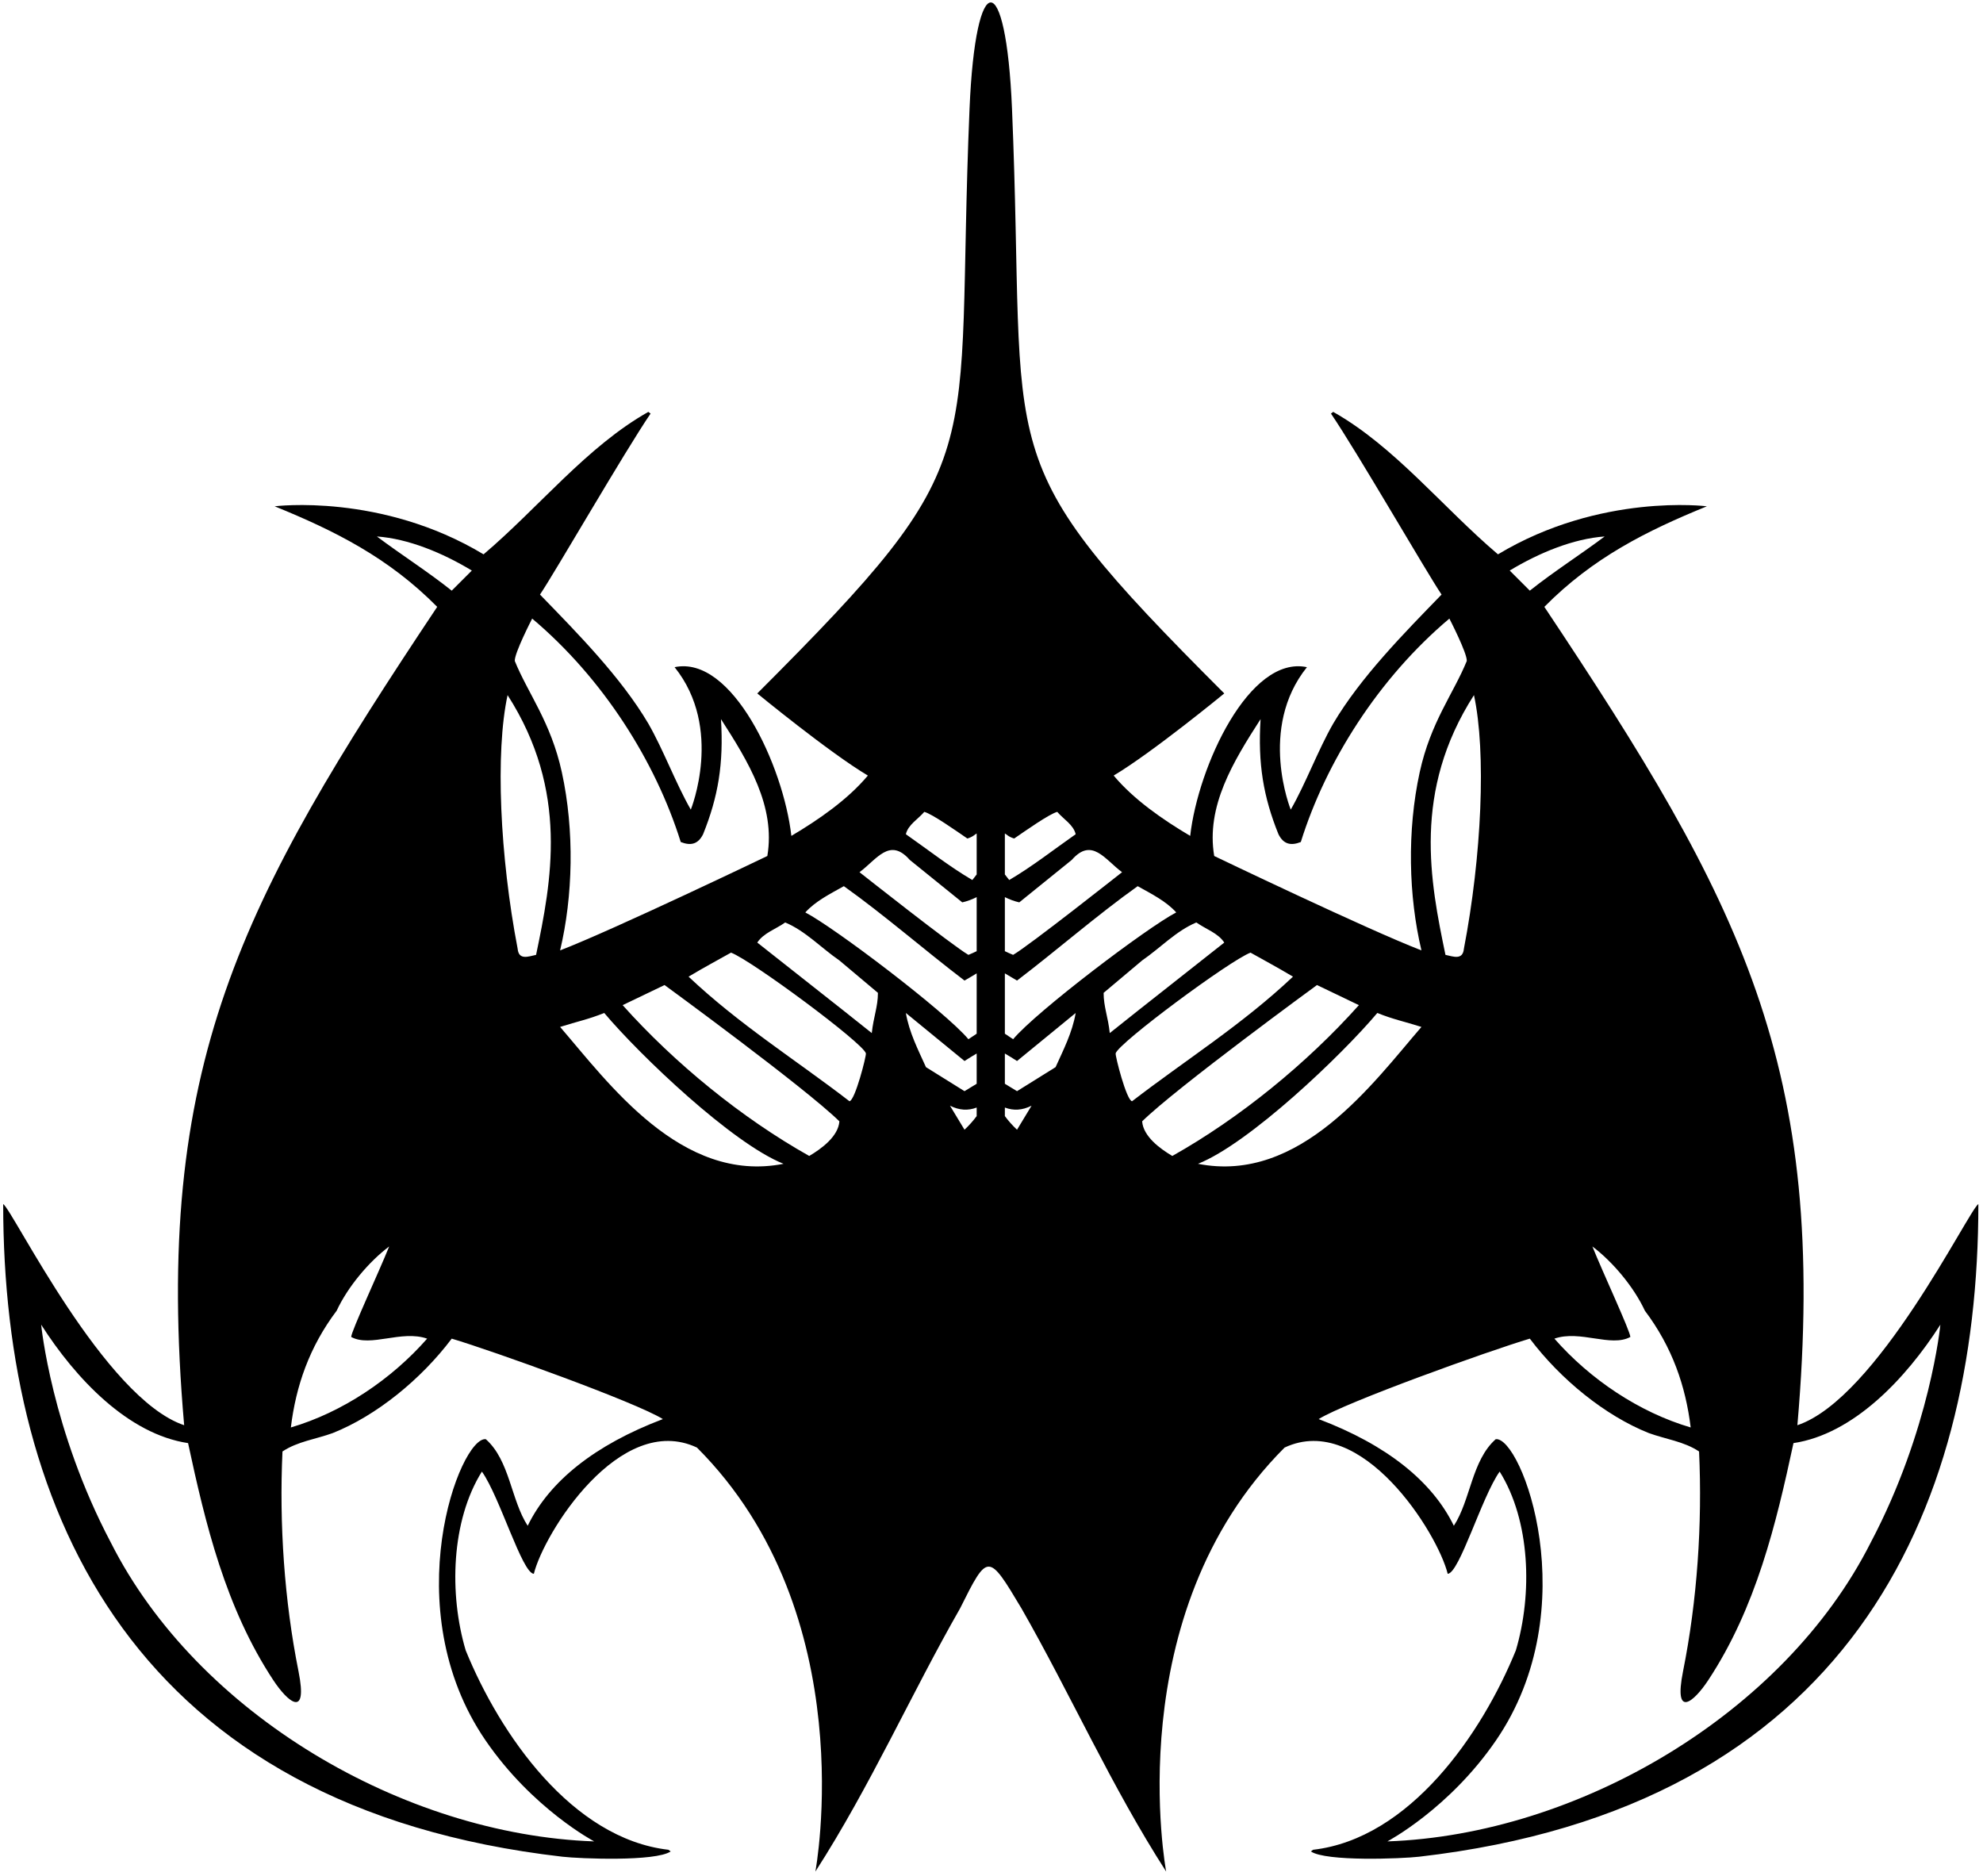 <?xml version="1.0" encoding="UTF-8"?>
<svg xmlns="http://www.w3.org/2000/svg" xmlns:xlink="http://www.w3.org/1999/xlink" width="426pt" height="403pt" viewBox="0 0 426 403" version="1.1">
<g id="surface1">
<path style=" stroke:none;fill-rule:nonzero;fill:rgb(0%,0%,0%);fill-opacity:1;" d="M 144.562 397.363 C 144.406 397.488 144.242 397.605 144.078 397.719 L 144.082 397.723 L 144.562 397.363 "/>
<path style=" stroke:none;fill-rule:nonzero;fill:rgb(0%,0%,0%);fill-opacity:1;" d="M 281.605 397.723 L 281.609 397.719 C 281.445 397.605 281.281 397.488 281.125 397.363 L 281.605 397.723 "/>
<path style=" stroke:none;fill-rule:nonzero;fill:rgb(0%,0%,0%);fill-opacity:1;" d="M 386.125 306.16 C 392.871 228.879 373.902 193.574 331.766 130.363 C 342.203 119.801 353.723 114.043 366.684 108.762 C 366.684 108.762 343.801 105.844 321.805 119.082 C 309.926 109.004 299.605 95.922 286.406 88.48 L 285.926 88.844 C 291.562 97.121 306.445 122.922 309.684 127.723 C 301.645 136.004 292.285 145.48 286.406 155.441 C 283.164 161.082 280.523 168.281 277.285 173.922 C 277.285 173.922 270.199 156.473 280.766 143.32 C 268.422 140.703 257.391 164.535 255.684 179.562 C 249.805 176.082 243.562 171.762 239.246 166.602 C 247.523 161.684 263.004 148.961 263.004 148.961 C 211.477 97.434 220.641 100.301 217.406 23.379 C 216.125 -7.105 209.562 -7.078 208.281 23.379 C 205.047 100.301 214.215 97.434 162.684 148.961 C 162.684 148.961 178.164 161.684 186.441 166.602 C 182.121 171.762 175.883 176.082 170.004 179.562 C 168.301 164.535 157.266 140.703 144.922 143.32 C 155.488 156.473 148.402 173.922 148.402 173.922 C 145.164 168.281 142.523 161.082 139.281 155.441 C 133.402 145.48 124.043 136.004 116.004 127.723 C 119.242 122.922 134.121 97.121 139.762 88.844 L 139.281 88.48 C 126.082 95.922 115.762 109.004 103.883 119.082 C 81.887 105.844 59.004 108.762 59.004 108.762 C 71.965 114.043 83.484 119.801 93.922 130.363 C 51.781 193.574 32.816 228.879 39.562 306.16 C 22.402 300.402 2.844 260.082 0.684 258.641 C 0.684 325.105 28.926 388.277 120.82 398.852 C 124.586 399.285 140.855 399.93 144.078 397.719 L 143.602 397.363 C 122.844 394.961 107.363 372.523 100.043 354.523 C 96.441 342.402 96.922 326.68 103.523 316.121 C 107.363 321.523 112.164 337.961 114.684 338.082 C 116.816 329.379 133.184 303.195 149.723 310.961 C 185.59 346.828 175.164 402.043 175.164 402.043 C 186.922 383.801 195.805 363.762 206.242 345.523 C 212.215 333.559 212.285 333.527 219.445 345.523 C 229.887 363.762 238.766 383.801 250.523 402.043 C 250.523 402.043 240.098 346.828 275.965 310.961 C 292.504 303.195 308.871 329.379 311.004 338.082 C 313.523 337.961 318.324 321.523 322.164 316.121 C 328.766 326.68 329.246 342.402 325.645 354.523 C 318.324 372.523 302.844 394.961 282.086 397.363 L 281.609 397.719 C 284.832 399.93 301.102 399.285 304.867 398.852 C 396.762 388.277 425.004 325.105 425.004 258.641 C 422.844 260.082 403.285 300.402 386.125 306.16 Z M 114.324 132.883 C 129.562 145.723 140.844 163.602 146.242 180.883 C 148.402 181.723 149.965 181.363 151.043 179.203 C 154.281 171.16 155.484 164.082 154.883 154.48 C 160.762 163.602 166.645 173.203 164.844 183.883 C 164.844 183.883 131.844 199.723 120.324 204.16 C 123.086 192.555 123.445 178.473 120.695 165.879 C 118.34 155.102 113.441 149.004 110.59 141.992 C 110.465 140.355 114.324 132.883 114.324 132.883 Z M 109.043 149.32 C 122.297 169.996 118.441 189.379 115.164 205.121 C 113.484 205.48 111.441 206.32 111.203 203.801 C 107.391 183.953 106.375 161.598 109.043 149.32 Z M 80.965 115.242 C 87.684 115.723 95.004 118.723 101.363 122.562 L 97.043 126.883 C 91.762 122.684 86.242 119.203 80.965 115.242 Z M 72.324 281.562 C 74.723 276.402 79.281 271.004 83.602 267.762 C 81.445 273.16 75.445 286.004 75.445 287.203 C 79.645 289.48 86.242 285.641 91.762 287.562 C 84.082 296.32 73.523 303.402 62.484 306.641 C 63.562 297.762 66.445 289.363 72.324 281.562 Z M 113.363 327.762 C 109.762 322.242 109.523 313.723 104.363 309.16 C 98.832 308.512 84.816 345.434 104.316 373.879 C 114.395 388.582 127.645 395.562 127.645 395.562 C 86.723 394.121 42.418 368.219 23.816 331.379 C 11.023 307.164 8.844 284.562 8.844 284.562 C 16.281 296.203 27.562 308.082 40.402 310.004 C 44.141 327.398 48.445 345.363 58.719 360.941 C 61.766 365.562 66.207 369.418 64.125 359.016 C 61.086 343.852 59.965 327.387 60.684 311.801 C 63.922 309.641 67.883 309.16 71.484 307.844 C 80.844 304.121 90.441 296.32 97.043 287.562 C 105.922 290.203 136.645 301.242 142.402 304.844 C 127.816 310.379 118.043 318.16 113.363 327.762 Z M 120.324 220.602 C 124.191 219.379 126.316 219.004 129.805 217.602 C 137.484 226.723 157.316 245.629 168.324 250.004 C 146.348 254.355 130.641 232.547 120.324 220.602 Z M 173.844 248.32 C 159.324 240.16 144.922 228.402 133.762 215.922 L 142.762 211.602 C 142.762 211.602 173.004 233.684 180.324 240.883 C 180.082 244.121 176.484 246.762 173.844 248.32 Z M 182.484 236.562 C 170.965 227.684 158.844 220.121 147.922 209.801 C 151.566 207.629 154.191 206.254 157.043 204.641 C 161.484 206.32 185.367 224.023 186.016 226.27 C 186.152 226.746 183.684 236.441 182.484 236.562 Z M 187.281 221.922 C 178.883 215.203 170.844 208.961 162.684 202.48 C 164.004 200.441 166.645 199.602 168.684 198.16 C 173.004 199.961 176.484 203.684 180.324 206.32 L 188.602 213.281 C 188.602 216.281 187.645 218.441 187.281 221.922 Z M 209.816 239.754 C 209.078 240.754 208.23 241.719 207.203 242.684 L 204.082 237.523 C 206.098 238.531 207.973 238.621 209.816 237.918 Z M 209.816 232.812 L 207.203 234.402 L 198.922 229.242 C 197.242 225.523 195.324 221.801 194.602 217.602 L 207.203 227.922 C 208.059 227.363 208.934 226.836 209.816 226.312 Z M 209.816 222.055 C 209.223 222.441 208.629 222.836 208.043 223.242 C 203.004 217.242 179.242 199.242 173.004 196.004 C 175.164 193.602 178.281 192.043 181.281 190.363 C 190.043 196.602 198.684 204.16 207.203 210.641 C 208.098 210.133 208.961 209.613 209.816 209.094 Z M 209.816 204.328 C 209.234 204.609 208.645 204.879 208.043 205.121 C 204.684 203.203 184.645 187.363 184.645 187.363 C 188.363 184.602 191.121 179.801 195.441 184.723 L 206.723 193.844 C 207.816 193.598 208.836 193.203 209.816 192.719 Z M 209.816 187.848 L 208.883 189.043 C 203.965 186.16 199.402 182.562 194.602 179.203 C 195.082 177.16 197.242 175.961 198.562 174.402 C 200.277 174.855 205.441 178.504 207.816 180.129 C 209.066 179.754 209.391 179.254 209.816 179.047 Z M 350.242 287.203 C 350.242 286.004 344.242 273.16 342.086 267.762 C 346.402 271.004 350.965 276.402 353.363 281.562 C 359.242 289.363 362.125 297.762 363.203 306.641 C 352.164 303.402 341.605 296.32 333.926 287.562 C 339.445 285.641 346.043 289.48 350.242 287.203 Z M 344.723 115.242 C 339.445 119.203 333.926 122.684 328.645 126.883 L 324.324 122.562 C 330.684 118.723 338.004 115.723 344.723 115.242 Z M 314.484 203.801 C 314.246 206.32 312.203 205.48 310.523 205.121 C 307.246 189.379 303.391 169.996 316.645 149.32 C 319.312 161.598 318.297 183.953 314.484 203.801 Z M 270.805 154.48 C 270.203 164.082 271.406 171.16 274.645 179.203 C 275.727 181.363 277.285 181.723 279.445 180.883 C 284.844 163.602 296.125 145.723 311.363 132.883 C 311.363 132.883 315.223 140.355 315.102 141.992 C 312.246 149.004 307.348 155.102 304.992 165.879 C 302.242 178.473 302.602 192.555 305.363 204.16 C 293.844 199.723 260.844 183.883 260.844 183.883 C 259.047 173.203 264.926 163.602 270.805 154.48 Z M 215.871 179.047 C 216.297 179.254 216.621 179.754 217.871 180.129 C 220.246 178.504 225.406 174.855 227.125 174.402 C 228.445 175.961 230.605 177.16 231.086 179.203 C 226.285 182.562 221.727 186.16 216.805 189.043 L 215.871 187.848 Z M 215.871 192.719 C 216.852 193.203 217.871 193.598 218.965 193.844 L 230.246 184.723 C 234.562 179.801 237.324 184.602 241.047 187.363 C 241.047 187.363 221.004 203.203 217.645 205.121 C 217.039 204.879 216.453 204.609 215.871 204.328 Z M 215.871 209.094 C 216.727 209.613 217.594 210.133 218.484 210.641 C 227.004 204.16 235.645 196.602 244.406 190.363 C 247.406 192.043 250.523 193.602 252.684 196.004 C 246.445 199.242 222.684 217.242 217.645 223.242 C 217.059 222.836 216.465 222.441 215.871 222.055 Z M 218.484 242.684 C 217.457 241.719 216.609 240.754 215.871 239.754 L 215.871 237.918 C 217.715 238.621 219.59 238.531 221.605 237.523 Z M 226.766 229.242 L 218.484 234.402 L 215.871 232.812 L 215.871 226.312 C 216.754 226.836 217.629 227.363 218.484 227.922 L 231.086 217.602 C 230.363 221.801 228.445 225.523 226.766 229.242 Z M 237.086 213.281 L 245.363 206.32 C 249.203 203.684 252.684 199.961 257.004 198.16 C 259.047 199.602 261.684 200.441 263.004 202.48 C 254.844 208.961 246.805 215.203 238.406 221.922 C 238.047 218.441 237.086 216.281 237.086 213.281 Z M 239.672 226.27 C 240.32 224.023 264.203 206.32 268.645 204.641 C 271.496 206.254 274.121 207.629 277.766 209.801 C 266.844 220.121 254.727 227.684 243.203 236.562 C 242.004 236.441 239.535 226.746 239.672 226.27 Z M 245.363 240.883 C 252.684 233.684 282.926 211.602 282.926 211.602 L 291.926 215.922 C 280.766 228.402 266.363 240.16 251.844 248.32 C 249.203 246.762 245.605 244.121 245.363 240.883 Z M 257.363 250.004 C 268.371 245.629 288.203 226.723 295.883 217.602 C 299.371 219.004 301.496 219.379 305.363 220.602 C 295.047 232.547 279.34 254.355 257.363 250.004 Z M 401.871 331.379 C 383.27 368.219 338.965 394.121 298.047 395.562 C 298.047 395.562 311.293 388.582 321.371 373.879 C 340.871 345.434 326.855 308.512 321.324 309.16 C 316.164 313.723 315.926 322.242 312.324 327.762 C 307.645 318.16 297.871 310.379 283.285 304.844 C 289.047 301.242 319.766 290.203 328.645 287.562 C 335.246 296.32 344.844 304.121 354.203 307.844 C 357.805 309.16 361.766 309.641 365.004 311.801 C 365.723 327.387 364.602 343.852 361.562 359.016 C 359.48 369.418 363.922 365.562 366.969 360.941 C 377.242 345.363 381.551 327.398 385.285 310.004 C 398.125 308.082 409.402 296.203 416.844 284.562 C 416.844 284.562 414.664 307.164 401.871 331.379 "/>
</g>
</svg>
